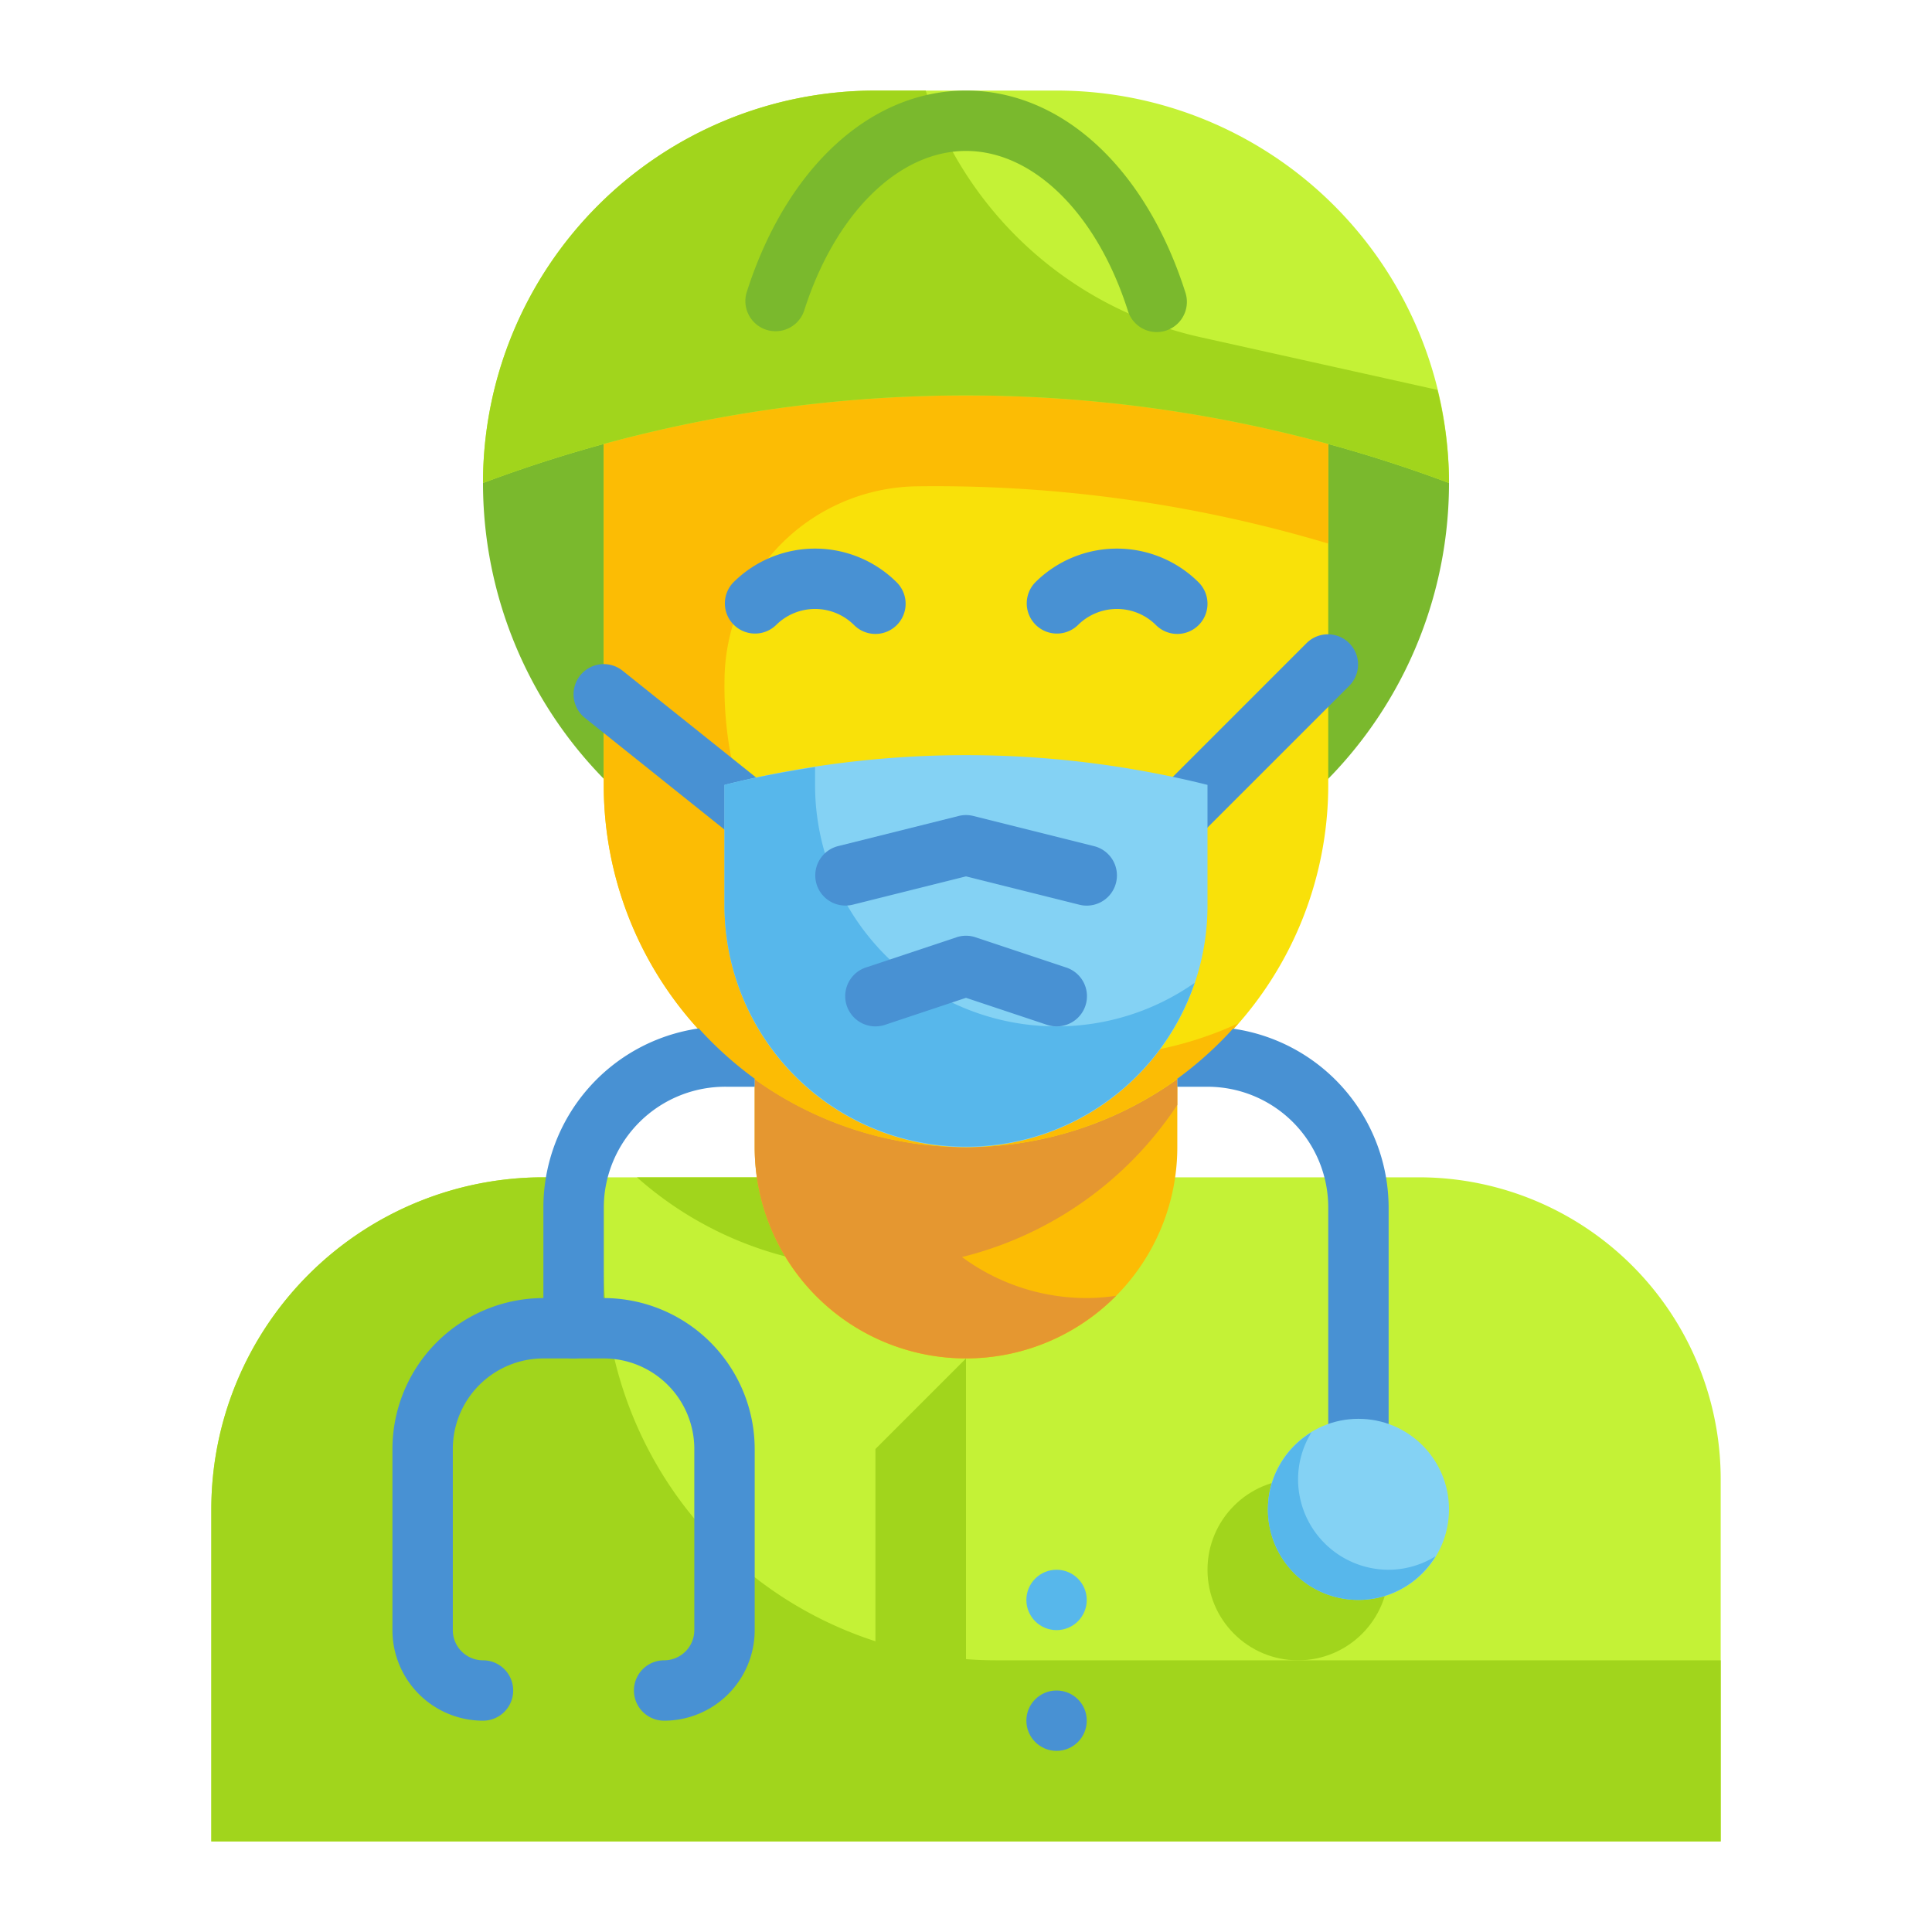 <?xml version="1.0" ?><svg viewBox="0 0 64 64" xmlns="http://www.w3.org/2000/svg"><g id="Flat"><g data-name="Stroke copy 2" id="Stroke_copy_2"><g><path d="M18,39H47A10,10,0,0,1,57,49V61a0,0,0,0,1,0,0H7a0,0,0,0,1,0,0V50A11,11,0,0,1,18,39Z" style="fill: #c4f236"/><circle cx="43" cy="52" r="3" style="fill: #a1d51c"/><g><path d="M36.888,39H21.1a11.89,11.89,0,0,0,15.791,0Z" style="fill: #a1d51c"/><path d="M33,55A13,13,0,0,1,20,42V39H18A11,11,0,0,0,7,50V61H57V55Z" style="fill: #a1d51c"/></g><polygon points="29 59 32 59 32 45 29 48 29 59" style="fill: #a1d51c"/><path d="M25,33H39a0,0,0,0,1,0,0v5a7,7,0,0,1-7,7h0a7,7,0,0,1-7-7V33A0,0,0,0,1,25,33Z" style="fill: #fcbc04"/><path d="M36,43a6.964,6.964,0,0,1-4.133-1.359A12,12,0,0,0,39,36.6V33H25v5a7,7,0,0,0,11.973,4.925A7.1,7.1,0,0,1,36,43Z" style="fill: #e59730"/><path d="M42.4,27.2,32,35,21.6,27.2A14,14,0,0,1,16,16h0L32,4,48,16h0A14,14,0,0,1,42.4,27.2Z" style="fill: #7ab92d"/><path d="M20,12H44a0,0,0,0,1,0,0V26A12,12,0,0,1,32,38h0A12,12,0,0,1,20,26V12A0,0,0,0,1,20,12Z" style="fill: #f9e109"/><path d="M34.926,34.953A12.263,12.263,0,0,1,24,22.6h0a6.464,6.464,0,0,1,6.312-6.489A45.507,45.507,0,0,1,44,18.006V12H20V26a11.989,11.989,0,0,0,21.019,7.9A12,12,0,0,1,34.926,34.953Z" style="fill: #fcbc04"/><path d="M48,16h0a45.573,45.573,0,0,0-32,0h0A13,13,0,0,1,29,3h6A13,13,0,0,1,48,16Z" style="fill: #c4f236"/><path d="M39.762,11.169A12.461,12.461,0,0,1,30.665,3H29A13,13,0,0,0,16,16a45.573,45.573,0,0,1,32,0,12.962,12.962,0,0,0-.384-3.085Z" style="fill: #a1d51c"/><path d="M39,28a1,1,0,0,1-.707-1.707l5-5a1,1,0,0,1,1.414,1.414l-5,5A1,1,0,0,1,39,28Z" style="fill: #4891d3"/><path d="M25,28a1,1,0,0,1-.625-.219l-5-4a1,1,0,0,1,1.25-1.562l5,4A1,1,0,0,1,25,28Z" style="fill: #4891d3"/><path d="M39,21a1,1,0,0,1-.707-.293,1.831,1.831,0,0,0-2.586,0,1,1,0,0,1-1.414-1.414,3.832,3.832,0,0,1,5.414,0A1,1,0,0,1,39,21Z" style="fill: #4891d3"/><path d="M29,21a1,1,0,0,1-.707-.293,1.831,1.831,0,0,0-2.586,0,1,1,0,0,1-1.414-1.414,3.832,3.832,0,0,1,5.414,0A1,1,0,0,1,29,21Z" style="fill: #4891d3"/><path d="M38.317,11a1,1,0,0,1-.953-.7C36.342,7.082,34.236,5,32,5s-4.342,2.082-5.364,5.3a1,1,0,0,1-1.907-.6C26.041,5.566,28.826,3,32,3s5.959,2.566,7.271,6.7a1,1,0,0,1-.954,1.3Z" style="fill: #7ab92d"/><path d="M22,57a1,1,0,0,1,0-2,1,1,0,0,0,1-1V48a3,3,0,0,0-3-3H18a3,3,0,0,0-3,3v6a1,1,0,0,0,1,1,1,1,0,0,1,0,2,3,3,0,0,1-3-3V48a5.006,5.006,0,0,1,5-5h2a5.006,5.006,0,0,1,5,5v6A3,3,0,0,1,22,57Z" style="fill: #4891d3"/><circle cx="35" cy="53" r="1" style="fill: #57b7eb"/><circle cx="35" cy="57" r="1" style="fill: #4891d3"/><g><path d="M25,35.733a12.151,12.151,0,0,1-1.852-1.665A6,6,0,0,0,18,40v4a1,1,0,0,0,2,0V40a4.022,4.022,0,0,1,4.081-4H25Z" style="fill: #4891d3"/><path d="M40.844,34.076A12.142,12.142,0,0,1,39,35.733V36h1a4,4,0,0,1,4,4v8a1,1,0,0,0,2,0V40A6,6,0,0,0,40.844,34.076Z" style="fill: #4891d3"/></g><circle cx="45" cy="50" r="3" style="fill: #84d2f4"/><path d="M46,52a3,3,0,0,1-3-3,2.965,2.965,0,0,1,.446-1.554,2.992,2.992,0,1,0,4.108,4.108A2.965,2.965,0,0,1,46,52Z" style="fill: #57b7eb"/><path d="M32,38h0a8,8,0,0,1-8-8V26h0a32.984,32.984,0,0,1,16,0h0v4A8,8,0,0,1,32,38Z" style="fill: #84d2f4"/><path d="M35,34a8,8,0,0,1-8-8v-.588c-1.006.154-2.008.34-3,.588h0v4a8,8,0,0,0,15.575,2.557A7.954,7.954,0,0,1,35,34Z" style="fill: #57b7eb"/><path d="M36,30a.976.976,0,0,1-.244-.03L32,29.031l-3.757.939a1,1,0,0,1-.486-1.94l4-1a1,1,0,0,1,.486,0l4,1A1,1,0,0,1,36,30Z" style="fill: #4891d3"/><path d="M35,34a1,1,0,0,1-.316-.051L32,33.054l-2.684.895a1,1,0,1,1-.632-1.9l3-1a1,1,0,0,1,.632,0l3,1A1,1,0,0,1,35,34Z" style="fill: #4891d3"/></g></g></g></svg>